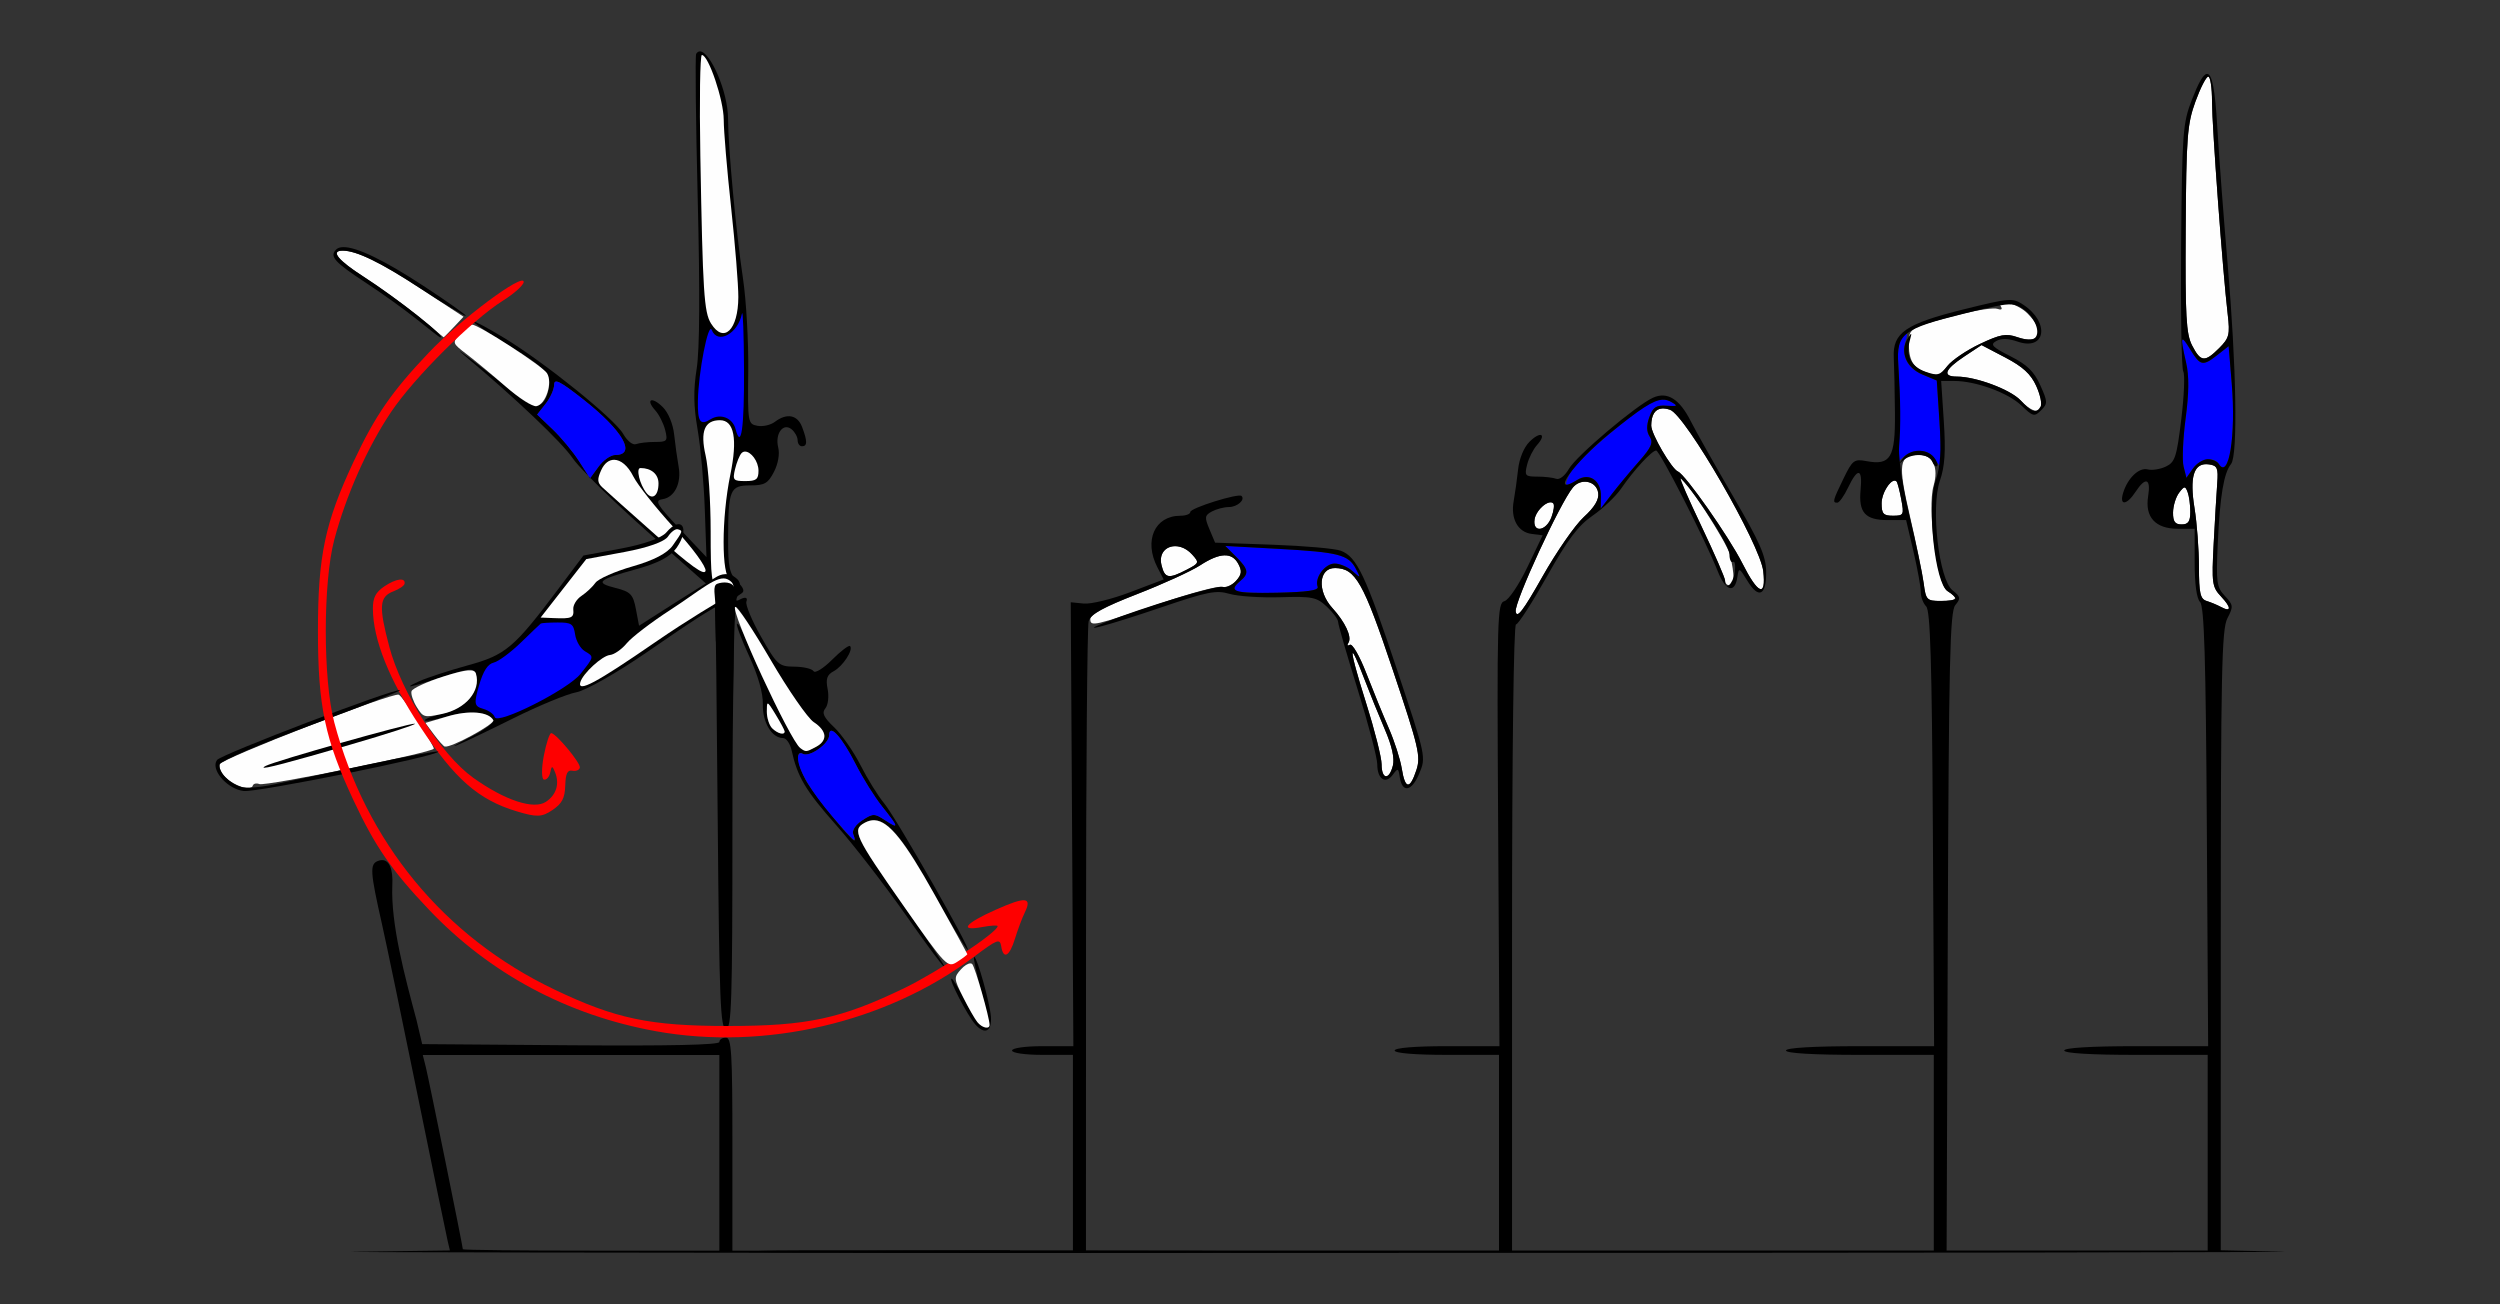 <?xml version="1.0" encoding="UTF-8" standalone="no"?>
<!-- Created with Inkscape (http://www.inkscape.org/) -->

<svg
   xmlns:dc="http://purl.org/dc/elements/1.1/"
   xmlns:cc="http://creativecommons.org/ns#"
   xmlns:rdf="http://www.w3.org/1999/02/22-rdf-syntax-ns#"
   xmlns:svg="http://www.w3.org/2000/svg"
   xmlns="http://www.w3.org/2000/svg"
   xmlns:sodipodi="http://sodipodi.sourceforge.net/DTD/sodipodi-0.dtd"
   xmlns:inkscape="http://www.inkscape.org/namespaces/inkscape"
   version="1.1"
   width="575"
   height="300"
   id="svg2"
   sodipodi:docname="ub530401.svg"
   inkscape:version="0.91 r13725">
  <rect width="100%" height="100%" fill="#333333" stroke="none"/>
  <sodipodi:namedview
     pagecolor="#bebebe"
     bordercolor="#666666"
     borderopacity="1"
     objecttolerance="10"
     gridtolerance="10"
     guidetolerance="10"
     inkscape:pageopacity="0"
     inkscape:pageshadow="2"
     inkscape:window-width="1418"
     inkscape:window-height="868"
     id="namedview1878"
     showgrid="false"
     inkscape:zoom="0.91087344"
     inkscape:cx="304.9941"
     inkscape:cy="150.05667"
     inkscape:current-layer="svg2"
     inkscape:snap-global="false"
     inkscape:window-x="0"
     inkscape:window-y="0"
     inkscape:window-maximized="0" />
  <defs
     id="defs6" />
  <g
     id="g3468"
     transform="translate(19.587,-1.1118286e-6)">
    <path
       inkscape:connector-curvature="0"
       id="path2989-6"
       d="m 146.623,135.867 c -0.498,0.024 -0.973,0.141 -1.449,0.518 -0.667,0.596 -0.295,2.431 -0.295,3.652 0.003,0.12 0.078,3.165 0.17,7.311 0.783,6.389 1.98,14.378 2.574,10.711 0.369,-2.278 0.869,-4.275 1.291,-5.766 0.102,-11.221 0.272,-12.176 0.764,-12.668 0.307,-0.307 3.894,5.15 7.969,12.129 4.075,6.979 8.544,13.432 9.932,14.342 1.388,0.909 2.523,2.32 2.523,3.133 0,1.804 -3.444,3.79 -5.305,3.059 -1.293,-0.508 -8.952,-15.541 -12.668,-24.863 -0.964,-2.419 -1.955,-4.199 -2.199,-3.955 -0.244,0.244 1.016,3.608 2.801,7.473 2.049,4.439 3.206,8.509 3.137,11.047 -0.112,4.119 2.065,7.764 4.639,7.764 0.747,0 1.636,1.268 1.975,2.818 1.333,6.106 3.222,9.283 10.215,17.164 4,4.509 11.279,13.916 16.174,20.904 4.895,6.988 8.9,12.351 8.9,11.918 0,-0.433 -4.341,-6.93 -9.646,-14.438 -11.094,-15.699 -11.83,-17.274 -8.828,-18.881 4.09,-2.189 7.677,1.411 15.535,15.596 3.988,7.199 7.646,13.335 8.131,13.635 1.373,0.848 -16.436,-30.416 -19.229,-33.756 -1.366,-1.634 -3.795,-5.552 -5.398,-8.709 -1.603,-3.157 -4.335,-7.085 -6.068,-8.73 -2.419,-2.296 -2.887,-3.309 -2.018,-4.357 0.623,-0.751 0.859,-2.738 0.523,-4.416 -0.473,-2.367 -0.162,-3.292 1.387,-4.121 2.11,-1.129 4.597,-4.956 3.764,-5.789 -0.271,-0.271 -2.13,1.145 -4.131,3.146 -2.001,2.001 -3.917,3.186 -4.26,2.631 -0.343,-0.555 -2.328,-1.022 -4.408,-1.039 -3.584,-0.029 -3.983,-0.391 -7.656,-6.859 -2.132,-3.755 -3.655,-7.405 -3.383,-8.113 0.307,-0.799 -0.074,-1.071 -1.002,-0.715 -0.303,0.116 -0.465,0.257 -0.809,0.398 -0.938,0.437 -0.805,-0.858 -1.172,-1.439 -0.249,-0.381 -0.678,-0.677 -1.264,-0.697 -0.244,-0.008 -0.48,-0.026 -0.709,-0.035 -0.172,-0.007 -0.34,-0.008 -0.506,0 z m 10.35,25.971 c 0.229,-0.097 0.737,0.714 1.861,2.559 1.125,1.845 2.047,3.576 2.047,3.844 0,0.914 -1.638,0.491 -2.871,-0.742 -0.676,-0.676 -1.227,-2.407 -1.225,-3.844 0.002,-1.117 0.01,-1.741 0.188,-1.816 z m 14.66,6.234 c 0.971,0.019 3.214,3.015 5.621,7.768 1.587,3.133 4.316,7.489 6.064,9.68 3.847,4.821 3.937,5.271 0.617,3.096 -2.379,-1.558 -2.75,-1.555 -5.203,0.053 -1.552,1.017 -2.413,2.333 -2.084,3.191 0.308,0.803 0.434,1.461 0.277,1.461 -0.806,0 -9.823,-11.228 -11.281,-14.049 -1.902,-3.678 -2.242,-6.906 -0.621,-5.904 1.501,0.928 6.104,-2.298 6.104,-4.277 0,-0.7 0.182,-1.024 0.506,-1.018 z m 32.869,52.029 c -0.022,-0.005 -0.04,-9.7e-4 -0.057,0.016 -0.206,0.206 0.552,3.753 1.684,7.881 1.132,4.128 1.819,7.746 1.527,8.037 -1.034,1.034 -2.789,-0.912 -5.314,-5.896 -1.408,-2.778 -2.79,-5.053 -3.074,-5.053 -0.762,0 3.605,8.414 5.463,10.527 2.158,2.454 3.841,1.643 3.596,-1.734 -0.232,-3.191 -3.153,-13.618 -3.824,-13.777 z m -39.449,67.492 c -10.719,0 -11.816,0.244 -11.816,0.244 0,0 1.097,0.236 11.816,0.236 12.668,0.01 33.376,0.008 47.652,0.016 l 0,-0.496 -25.184,0 -22.469,0 z"
       style="fill:#000000" />
    <path
       style="fill:#000000"
       d="m 141.407,11.819 c -0.334,-0.006 -0.633,0.175 -0.877,0.578 -0.25,0.412 -0.09,15.375 0.354,33.25 0.537,21.635 0.457,34.729 -0.238,39.168 -0.778,4.963 -0.722,8.543 0.219,14 0.695,4.033 1.438,12.282 1.65,18.332 l 0.387,11 -6.133,-6.5 c -5.358,-5.68 -5.863,-6.541 -4.014,-6.82 2.821,-0.426 4.435,-3.69 3.734,-7.545 -0.314,-1.724 -0.771,-5.012 -1.018,-7.307 -0.266,-2.472 -1.331,-5.053 -2.611,-6.334 -2.521,-2.521 -4.074,-1.848 -1.732,0.75 0.87,0.966 1.892,2.993 2.27,4.506 0.635,2.545 0.46,2.75 -2.342,2.75 -1.665,0 -3.625,0.226 -4.357,0.502 -0.755,0.284 -2.032,-0.733 -2.949,-2.35 -1.954,-3.446 -17.967,-16.359 -27.367,-22.07 -3.74,-2.272 -6.947,-3.985 -7.125,-3.807 -0.178,0.178 3.332,2.553 7.801,5.275 9.152,5.576 10.39,6.998 9.426,10.838 -1.017,4.051 -3.253,4.274 -7.424,0.74 -2.031,-1.721 -6.393,-5.18 -9.693,-7.688 -3.3,-2.508 -4.218,-3.07 -2.041,-1.25 11.53,9.639 22.359,19.928 24.824,23.584 0.537,0.797 1.872,2.276 3.68,4.133 l -2.225,-3.475 c -1.386,-2.164 -4.123,-5.463 -6.082,-7.334 l -3.564,-3.402 1.955,-2.482 c 1.075,-1.366 1.953,-3.332 1.953,-4.367 0,-1.508 1.319,-0.845 6.635,3.332 9.16,7.198 12.399,12.82 7.389,12.82 -1.022,0 -2.737,1.208 -3.812,2.684 l -1.891,2.596 c 3.34,3.401 8.222,8.016 13.178,12.406 l 13.727,12.16 c 0.833,0.738 1.62,0.758 1.762,3.932 0.021,0.46 0.029,1.107 0.041,1.691 7e-5,0.002 -6e-5,0.002 0,0.004 0.195,5.174 0.32,17.948 0.596,49.277 0.36,40.872 0.616,47.25 1.896,47.25 1.286,0 1.48,-6.096 1.48,-46.441 0,-16.425 0.111,-28.69 0.314,-36.641 0.019,-3.752 0.069,-7.758 0.221,-10.611 0.297,-5.576 0.409,-5.638 0.812,-5.953 5.9e-4,-7.2e-4 0.001,-0.001 0.002,-0.002 0.28,-0.189 0.558,-0.367 0.838,-0.58 0.628,-0.473 0.408,-1.176 -1,-2.584 -1.877,-1.877 -2.186,-3.289 -2.174,-9.938 0.02,-11.267 0.428,-12.25 5.078,-12.25 3.305,0 4.086,-0.445 5.463,-3.107 0.956,-1.849 1.356,-4.116 0.984,-5.596 -0.799,-3.185 1.139,-5.81 3.094,-4.188 0.752,0.624 1.367,1.756 1.367,2.514 0,0.758 0.45,1.377 1,1.377 1.258,0 1.265,-1.176 0.025,-4.436 -1.068,-2.809 -3.519,-3.266 -6.277,-1.172 -0.963,0.731 -2.763,1.135 -4,0.898 -2.195,-0.42 -2.244,-0.723 -2.104,-12.611 0.079,-6.699 -0.462,-16.23 -1.201,-21.18 -1.619,-10.843 -3.443,-30.334 -3.443,-36.775 0,-6.313 -4.12,-15.513 -6.459,-15.553 z"
       id="path4222"
       inkscape:connector-curvature="0"
       sodipodi:nodetypes="scssscccssssssssssssssssscccccssscccccccssscscccsssssssssssssss" />
    <path
       inkscape:connector-curvature="0"
       style="fill:#fefefe"
       d="m 141.841,12.648 c -0.418,0 -0.575,10.463 -0.348,23.25 0.557,31.422 0.846,35.932 2.465,38.523 2.926,4.685 6.244,1.468 6.271,-6.082 0.011,-2.855 -0.742,-12.166 -1.67,-20.691 -0.928,-8.525 -1.687,-17.578 -1.689,-20.117 -0.003,-4.5 -3.512,-14.883 -5.029,-14.883 z"
       id="path4268" />
    <path
       inkscape:connector-curvature="0"
       style="fill:#fefefe"
       d="m 59.218,57.648 c -2.912,0 -1.058,2.205 5.398,6.418 3.712,2.422 9.225,6.437 12.25,8.924 3.025,2.486 5.535,4.552 5.576,4.59 0.042,0.038 1.09,-1.012 2.33,-2.332 l 2.254,-2.4 -9.83,-6.443 C 67.995,60.371 62.403,57.648 59.218,57.648 Z"
       id="path4262" />
    <path
       inkscape:connector-curvature="0"
       style="fill:#fefefe"
       d="m 88.943,74.648 c -0.421,0 -1.624,0.952 -2.672,2.115 -1.891,2.099 -1.879,2.134 1.541,4.75 1.895,1.449 5.92,4.788 8.945,7.42 3.025,2.632 6.192,4.653 7.035,4.49 2.168,-0.417 3.78,-5.43 2.438,-7.578 C 105.195,84.189 90.464,74.648 88.943,74.648 Z"
       id="path4260" />
    <path
       inkscape:connector-curvature="0"
       style="fill:#fefefe"
       d="m 146.013,96.648 c -3.557,0 -4.593,2.548 -3.307,8.123 0.639,2.766 1.16,10.588 1.16,17.381 0,10.921 0.202,12.402 1.75,12.807 2.996,0.783 4.25,0.724 4.25,-0.203 0,-0.491 -0.675,-1.152 -1.5,-1.469 -2.036,-0.781 -2.026,-14.174 0.018,-24.07 1.705,-8.256 0.891,-12.568 -2.371,-12.568 z"
       id="path4254" />
    <path
       inkscape:connector-curvature="0"
       style="fill:#fefefe"
       d="m 151.786,103.862 c -0.308,-5.9e-4 -0.595,0.116 -0.834,0.377 -0.456,0.499 -1.12,2.146 -1.477,3.658 -0.598,2.536 -0.413,2.75 2.371,2.75 2.512,0 3.02,-0.399 3.02,-2.377 0,-2.198 -1.744,-4.406 -3.08,-4.408 z"
       id="path4252" />
    <path
       inkscape:connector-curvature="0"
       style="fill:#fefefe"
       d="m 121.681,105.753 c -1.17,-0.015 -2.25,0.755 -2.982,2.363 -0.959,2.104 -0.912,2.868 0.24,3.967 0.785,0.748 6.378,5.744 12.428,11.104 7.925,7.02 11.09,9.286 11.322,8.107 0.185,-0.938 -2.919,-5.175 -7.277,-9.938 -4.179,-4.567 -8.375,-9.857 -9.322,-11.756 -1.252,-2.508 -2.904,-3.828 -4.408,-3.848 z"
       id="path4250" />
    <path
       inkscape:connector-curvature="0"
       style="fill:#fefefe"
       d="m 127.718,107.648 c -1.094,0 -0.182,3.779 1.385,5.738 1.371,1.714 2.764,0.61 2.764,-2.189 0,-2.135 -1.651,-3.549 -4.148,-3.549 z"
       id="path4246" />
    <path
       inkscape:connector-curvature="0"
       style="fill:#0000fe"
       d="m 113.604,106.081 c -1.386,-2.164 -4.123,-5.464 -6.082,-7.335 l -3.563,-3.401 1.954,-2.484 c 1.075,-1.366 1.954,-3.331 1.954,-4.366 0,-1.508 1.319,-0.846 6.634,3.332 9.16,7.198 12.4,12.82 7.39,12.82 -1.022,0 -2.737,1.208 -3.812,2.684 l -1.955,2.684 z"
       id="path4236" />
    <path
       inkscape:connector-curvature="0"
       style="fill:#0000fe"
       d="m 149.575,98.641 c -0.664,-2.54 -3.472,-3.623 -5.733,-2.21 -2.382,1.488 -2.986,0.617 -2.914,-4.2 0.098,-6.532 2.406,-18.342 3.191,-16.333 1.331,3.404 6.015,0.873 6.942,-3.75 0.221,-1.1 0.435,4.646 0.477,12.769 0.07,13.573 -0.663,18.696 -1.963,13.725 z"
       id="path2991-78" />
    <path
       inkscape:connector-curvature="0"
       style="fill:#000000"
       d="m 116.187,109.927 c -0.131,-0.134 -0.231,-0.241 -0.357,-0.371 l 0.295,0.459 0.062,-0.088 z"
       id="path4220" />
    <path
       inkscape:connector-curvature="0"
       style="fill:#000000"
       d="m 59.32,56.837 c -0.71,0.018 -1.244,0.201 -1.598,0.555 -1.587,1.587 -0.387,2.918 6.998,7.758 3.655,2.395 8.896,6.165 11.646,8.375 2.75,2.21 5.112,4.042 5.25,4.07 2.133,0.444 -9.858,-9.049 -18,-14.25 -5.551,-3.546 -7.212,-5.697 -4.398,-5.697 3.174,0 8.762,2.714 17.828,8.656 5.323,3.489 10.038,6.344 10.477,6.344 0.439,0 -3.935,-3.103 -9.719,-6.896 -9.056,-5.939 -15.409,-8.99 -18.484,-8.914 z"
       id="path4216" />
    <path
       style="fill:#000000"
       d="m 68.161,197.825 c -0.251,0.016 -0.519,0.079 -0.803,0.188 -1.934,0.742 -1.825,2.437 0.932,14.635 0.932,4.125 4.587,21.675 8.121,39 3.534,17.325 6.664,32.504 6.955,33.73 l 0.527,2.23 -21.764,0.291 c -9.835,0.131 59.359,0.241 159.836,0.281 51.741,0 60,-0.268 60,-0.268 0,0 -8.257,-0.266 -60,-0.266 l -26.1,0 -47,0 0,-24.5 c 0,-21.111 -0.207,-24.5 -1.5,-24.5 -0.825,0 -1.5,0.456 -1.5,1.014 0,0.67 -11.589,0.924 -34.174,0.75 l -34.176,-0.264 -1.297,-5.5 c -2.736,-10.211 -5.926,-22.094 -5.572,-31 0.212,-3.804 -0.727,-5.933 -2.486,-5.822 z m 9.488,44.822 34.107,0 34.109,0 0,22.5 0,22.5 -29.5,0 c -16.225,0 -29.5,-0.144 -29.5,-0.32 0,-0.639 -7.849,-39.252 -8.523,-41.93 z"
       id="path4207"
       inkscape:connector-curvature="0"
       sodipodi:nodetypes="ccsscccccsccsssccccccccccsscc" />
    <path
       sodipodi:nodetypes="ssscccsssscccsccssssscssssss"
       inkscape:connector-curvature="0"
       style="fill:#000000"
       d="m 74.723,157.782 c 0.111,-0.146 0.822,-0.516 2.119,-1.104 1.775,-0.806 6.797,-2.445 11.159,-3.645 8.733,-2.401 10.623,-3.996 20.796,-17.538 l 5.802,-7.724 8.638,-1.6 c 5.239,-0.971 9.34,-2.429 10.423,-3.704 3.477,-4.098 5.55,-1.001 2.367,3.537 -1.428,2.037 -4.187,3.502 -9.22,4.893 -8.975,2.482 -9.674,3.116 -4.779,4.346 3.409,0.856 4.002,1.475 4.637,4.829 l 0.729,3.846 8.421,-5.376 c 4.632,-2.956 8.622,-5.373 9.231,-5.763 1.076,-0.69 3.111,-1.443 5.09,0.579 1.192,1.348 0.098,3.844 -2.847,5.107 -3.333,1.468 -8.391,4.855 -18.235,11.642 -6.712,4.627 -13.948,8.73 -16.08,9.117 -2.132,0.387 -8.633,3.071 -14.446,5.964 -5.813,2.893 -11.702,5.7 -13.084,6.236 -1.382,0.536 0.069,-0.33 3.224,-1.927 3.155,-1.596 5.493,-3.338 5.195,-3.87 -1.085,-1.943 -5.56,-2.321 -10.441,-0.881 -2.75,0.812 -5.133,1.239 -5.295,0.949 -0.162,-0.29 1.833,-1.037 4.431,-1.661 4.989,-1.199 8.231,-5.081 7.345,-8.796 -0.396,-1.66 -1.356,-1.626 -7.074,0.245 -5.695,1.863 -8.351,2.621 -8.107,2.3 z"
       id="path4212" />
    <path
       inkscape:connector-curvature="0"
       style="fill:#fefefe"
       d="m 30.941,175.779 c 0.36,-1.271 39.496,-16.482 41.179,-16.005 0.412,0.117 2.409,2.833 4.437,6.037 2.029,3.204 3.663,6.071 3.633,6.372 -0.087,0.87 -38.74,8.72 -40.137,8.151 -0.693,-0.282 -1.378,-0.097 -1.523,0.412 -0.357,1.261 -4.179,0.078 -6.272,-1.942 -0.94,-0.907 -1.532,-2.268 -1.317,-3.025 z"
       id="path4266" />
    <path
       inkscape:connector-curvature="0"
       style="fill:#fefefe"
       d="m 40.612,175.414 c -0.035,0.102 -0.034,0.226 0.006,0.366 0.16,0.563 1.27,0.808 2.468,0.546 5.43,-1.187 33.517,-9.658 32.747,-9.876 -0.474,-0.134 -8.038,1.854 -16.809,4.42 -8.771,2.566 -16.565,4.492 -17.322,4.277 -0.568,-0.161 -0.985,-0.041 -1.09,0.267 z"
       id="path4264" />
    <path
       inkscape:connector-curvature="0"
       style="fill:#fefefe"
       d="m 75.062,158.987 c 0.184,-0.648 3.489,-2.175 7.345,-3.395 5.27,-1.666 7.127,-1.827 7.477,-0.651 1.173,3.939 -2.302,8.09 -7.745,9.254 -4.166,0.891 -4.365,0.839 -5.862,-1.554 -0.852,-1.362 -1.399,-3.007 -1.216,-3.655 z"
       id="path4258" />
    <path
       inkscape:connector-curvature="0"
       style="fill:#fefefe"
       d="m 78.242,166.276 5.091,-1.503 c 4.975,-1.468 9.44,-1.1 10.539,0.869 0.479,0.858 -9.789,6.438 -11.17,6.069 -0.287,-0.077 -1.408,-1.332 -2.491,-2.788 z"
       id="path4256" />
    <path
       inkscape:connector-curvature="0"
       style="fill:#fefefe"
       d="m 104.76,142.037 5.251,-6.725 5.254,-6.726 8.752,-1.623 c 5.385,-0.998 9.248,-2.371 10.036,-3.566 0.704,-1.067 1.717,-1.815 2.251,-1.666 l 0.002,5.9e-4 c 1.205,0.342 1.185,0.408 -1.154,3.723 -1.275,1.806 -4.378,3.421 -9.26,4.818 -4.038,1.156 -7.877,2.852 -8.528,3.769 -0.651,0.917 -2.099,2.275 -3.219,3.018 -1.119,0.742 -1.963,2.133 -1.877,3.088 0.178,1.965 -0.33,2.19 -4.527,2.014 l -2.983,-0.125 z"
       id="path4248" />
    <path
       sodipodi:nodetypes="sssssscss"
       inkscape:connector-curvature="0"
       style="fill:#fefefe"
       d="m 113.892,156.901 c 0.566,-1.999 5.015,-6.09 6.799,-6.251 0.981,-0.089 2.724,-1.301 3.87,-2.695 1.146,-1.394 5.675,-4.859 10.066,-7.702 6.955,-4.503 10.822,-8.173 13.164,-6.997 0.773,0.388 1.56,1.12 1.245,2.111 -0.288,0.905 -1.608,2.072 -2.377,2.478 -0.647,0.341 -7.783,4.511 -15.672,9.949 -13.487,9.297 -17.802,11.597 -17.096,9.106 z"
       id="path2997-2" />
    <path
       inkscape:connector-curvature="0"
       style="fill:#fe0000"
       d="m 73.459,134.274 c -0.086,0.444 -1.227,1.219 -2.537,1.723 -3.283,1.263 -3.444,3.406 -0.964,12.774 2.812,10.619 11.942,24.862 19.312,30.126 7.282,5.201 13.94,7.392 16.731,5.505 2.387,-1.614 3.149,-4.123 2.067,-6.807 -0.617,-1.532 -0.777,-1.523 -1.097,0.063 -0.207,1.021 -0.854,1.764 -1.438,1.651 -0.584,-0.113 -0.601,-2.596 -0.036,-5.517 0.565,-2.922 1.34,-5.251 1.723,-5.177 1.254,0.242 6.76,6.903 6.561,7.936 -0.107,0.555 -0.882,0.876 -1.722,0.713 -1.142,-0.221 -1.555,0.641 -1.638,3.417 -0.087,2.895 -0.736,4.134 -2.95,5.631 -2.437,1.648 -3.604,1.688 -8.243,0.285 -8.801,-2.662 -14.226,-7.425 -22.195,-19.487 -7.106,-10.755 -10.809,-19.989 -10.856,-27.067 -0.017,-2.566 0.62,-3.813 2.645,-5.183 2.676,-1.809 4.928,-2.094 4.636,-0.586 z"
       id="path2993-25" />
    <path
       inkscape:connector-curvature="0"
       style="fill:#0000fe"
       d="m 114.924,149.773 c -0.996,-0.586 -2.001,-2.313 -2.233,-3.838 -0.375,-2.455 -0.834,-2.772 -4.006,-2.762 -1.971,0.006 -3.722,0.114 -3.893,0.239 -0.17,0.125 -2.227,2.091 -4.57,4.369 -2.343,2.277 -5.157,4.354 -6.252,4.616 -1.39,0.331 -2.409,1.911 -3.37,5.225 -1.224,4.222 -1.121,4.823 0.933,5.404 1.27,0.36 2.47,1.217 2.666,1.904 0.541,1.899 16.858,-6.322 19.74,-9.946 3.165,-3.979 3.156,-3.933 0.985,-5.211 z"
       id="path4238" />
    <path
       inkscape:connector-curvature="0"
       style="fill:#000000"
       d="m 30.098,175.225 c 0.058,-0.151 0.136,-0.295 0.236,-0.43 0.986,-1.318 40.662,-16.464 42.076,-16.063 0.409,0.116 -8.665,3.685 -20.165,7.931 -11.5,4.246 -21.086,8.343 -21.302,9.107 -0.467,1.648 2.217,4.455 5.019,5.249 1.098,0.311 4.365,0.063 7.26,-0.552 2.895,-0.615 12.667,-2.687 21.716,-4.605 9.049,-1.918 16.387,-3.258 16.308,-2.979 -0.297,1.048 -41.604,9.398 -44.765,9.049 -3.579,-0.395 -7.26,-4.436 -6.383,-6.707 z"
       id="path4218" />
    <path
       inkscape:connector-curvature="0"
       style="fill:#000000"
       d="m 41.028,176.499 c 0.036,-0.07 0.2,-0.183 0.488,-0.336 2.143,-1.141 33.373,-9.98 34.317,-9.712 0.474,0.134 -6.21,2.305 -14.854,4.823 -14.169,4.127 -20.207,5.715 -19.952,5.226 z"
       id="path4214" />
    <path
       inkscape:connector-curvature="0"
       style="fill:#fe0000"
       d="m 131.208,237.168 c -20.349,-3.692 -38.184,-13.254 -52.15,-27.956 -8.592,-9.045 -12.349,-14.489 -17.325,-25.108 -6.596,-14.075 -8.193,-21.668 -8.193,-38.957 0,-17.289 1.597,-24.882 8.193,-38.957 4.976,-10.618 8.732,-16.062 17.325,-25.108 7.243,-7.625 21.81,-18.477 21.807,-16.245 -9.8e-4,0.72 -2.138,2.654 -4.75,4.296 -7.204,4.531 -20.442,17.709 -25.776,25.659 -5.418,8.075 -10.334,19.138 -13.043,29.355 -2.604,9.816 -2.604,32.184 0,42 7.315,27.578 25.21,49.291 50.643,61.45 14.07,6.727 21.954,8.381 39.928,8.381 18.201,0 25.97,-1.668 40.5,-8.695 7.748,-3.748 21.5,-12.873 21.5,-14.266 0,-0.253 -1.575,-0.165 -3.5,0.196 -5.466,1.025 -4.077,-0.784 3.044,-3.965 6.925,-3.094 8.451,-2.945 6.694,0.651 -0.604,1.237 -1.615,3.936 -2.246,5.998 -1.259,4.115 -2.674,4.884 -3.173,1.724 -0.288,-1.826 -0.91,-1.582 -6.32,2.485 -20.08,15.094 -48.052,21.617 -73.158,17.062 z"
       id="path4242" />
    <path
       style="color:#000000;clip-rule:nonzero;display:inline;overflow:visible;visibility:visible;opacity:1;isolation:auto;mix-blend-mode:normal;color-interpolation:sRGB;color-interpolation-filters:linearRGB;solid-color:#000000;solid-opacity:1;fill:#000000;fill-opacity:1;fill-rule:evenodd;stroke:none;stroke-width:3;stroke-linecap:round;stroke-linejoin:round;stroke-miterlimit:4;stroke-dasharray:none;stroke-dashoffset:0;stroke-opacity:1;color-rendering:auto;image-rendering:auto;shape-rendering:auto;text-rendering:auto;enable-background:accumulate"
       d="m 145.035,140.366 c -0.121,-3.598 -0.809,-5.66 0.364,-6.104 1.172,-0.445 3.638,-0.606 4.002,1.172 0.364,1.779 0.323,3.76 0.081,5.094 -0.243,1.334 -4.083,2.911 -4.447,-0.162 z"
       id="path4313"
       inkscape:connector-curvature="0" />
    <path
       sodipodi:nodetypes="csssscccsscccsssssccsssscc"
       style="fill:#fefefe"
       d="m 149.507,139.586 c -1.215,0.751 12.598,30.719 14.959,32.455 1.322,0.972 1.32,0.973 3.652,-0.275 2.703,-1.446 2.49,-3.684 -0.541,-5.67 -1.388,-0.909 -5.851,-7.352 -9.918,-14.316 -4.067,-6.965 -7.735,-12.451 -8.152,-12.193 z m 7.467,22.252 c -0.178,0.075 -0.188,0.701 -0.189,1.818 -0.002,1.437 0.548,3.166 1.225,3.842 1.233,1.233 2.869,1.656 2.869,0.742 0,-0.268 -0.92,-1.997 -2.045,-3.842 -1.125,-1.845 -1.631,-2.657 -1.859,-2.561 z m 24.609,26.824 c -0.759,-0.044 -1.5,0.153 -2.254,0.557 -3.033,1.623 -2.377,3.023 9.035,19.32 9.663,13.799 9.974,14.123 12.221,12.674 1.268,-0.818 2.307,-1.605 2.307,-1.75 0,-0.145 -3.434,-6.393 -7.631,-13.885 -6.732,-12.016 -10.387,-16.726 -13.678,-16.916 z m 21.996,32.918 c -0.547,0.017 -1.378,0.521 -2.115,1.336 -1.706,1.885 -1.684,2.18 0.457,6.428 1.234,2.449 2.705,5.028 3.27,5.732 1.066,1.331 2.824,1.744 2.824,0.662 0,-1.652 -3.328,-13.312 -3.998,-14.006 -0.105,-0.109 -0.255,-0.158 -0.438,-0.152 z"
       id="path2997-1"
       inkscape:connector-curvature="0" />
    <path
       inkscape:connector-curvature="0"
       d="m 171.988,187.932 c -4.994,-5.785 -8.035,-10.923 -8.035,-13.577 0,-0.907 0.481,-1.351 1.07,-0.987 1.501,0.928 6.103,-2.296 6.103,-4.276 0,-2.801 2.917,0.412 6.127,6.748 1.587,3.133 4.316,7.49 6.065,9.681 3.847,4.821 3.936,5.27 0.617,3.095 -2.379,-1.558 -2.751,-1.555 -5.204,0.053 -1.552,1.017 -2.411,2.334 -2.082,3.192 0.886,2.31 0.291,1.808 -4.662,-3.929 z"
       id="path2991-7"
       style="fill:#0000fe"
       sodipodi:nodetypes="csssssssssc" />
    <g
       transform="translate(-44,-291.491)"
       id="g3392">
      <path
         inkscape:connector-curvature="0"
         d="m 346.819,468.258 c -0.339,-2.12 -1.678,-6.282 -2.975,-9.25 -1.297,-2.968 -3.618,-8.644 -5.158,-12.615 -1.58,-4.076 -3.238,-6.947 -3.807,-6.596 -0.566,0.35 -0.701,0.126 -0.307,-0.511 0.817,-1.322 -0.769,-4.717 -3.711,-7.947 -3.555,-3.902 -3.184,-9.253 0.637,-9.195 4.693,0.071 6.483,3.232 13.245,23.389 6.02,17.945 6.483,19.913 5.432,23.097 -1.495,4.53 -2.59,4.408 -3.354,-0.373 z m -4.639,-0.981 c 0,-1.559 -1.605,-7.904 -3.567,-14.1 -3.931,-12.413 -4.19,-15.452 -0.492,-5.768 1.303,3.412 3.477,8.772 4.832,11.912 1.613,3.738 2.244,6.587 1.826,8.25 -0.86,3.426 -2.599,3.229 -2.599,-0.295 z m -67,-33.443 c 0,-0.995 3.672,-2.939 10.75,-5.693 5.912,-2.3 12.428,-5.272 14.479,-6.606 4.574,-2.973 7.35,-3.081 8.816,-0.341 0.882,1.648 0.773,2.461 -0.522,3.892 -0.9,0.995 -2.398,1.623 -3.33,1.396 -0.931,-0.227 -7.093,1.42 -13.693,3.66 -15.91,5.399 -16.5,5.531 -16.5,3.692 z m 97.839,-1.703 c -0.321,-2.158 10.188,-24.937 13.154,-28.51 1.881,-2.267 5.435,-1.517 5.825,1.23 0.219,1.544 -0.813,3.275 -3.325,5.576 -2.004,1.836 -6.269,7.983 -9.479,13.66 -4.488,7.939 -5.914,9.797 -6.175,8.044 z m 162.161,-1.064 c -0.825,-0.446 -2.288,-1.054 -3.25,-1.351 -1.456,-0.45 -1.751,-1.764 -1.758,-7.822 -0.004,-4.005 -0.465,-10.103 -1.025,-13.551 -1.192,-7.345 -0.127,-10.537 3.35,-10.042 1.889,0.269 2.142,0.848 1.88,4.311 -0.167,2.2 -0.535,8.438 -0.819,13.862 -0.482,9.21 -0.368,10.02 1.723,12.246 2.397,2.551 2.348,3.671 -0.102,2.347 z m -68.315,-5.405 c -0.291,-2.228 -1.713,-9.151 -3.159,-15.385 -2.84,-12.242 -2.56,-14.165 2.061,-14.165 3.225,0 4.593,2.896 3.365,7.122 -1.508,5.188 0.819,22.718 3.214,24.214 2.674,1.67 2.265,2.264 -1.559,2.264 -3.211,0 -3.421,-0.217 -3.922,-4.05 z m -41.731,-4.642 c -3.082,-6.106 -13.123,-20.421 -14.775,-21.065 -1.456,-0.568 -6.18,-8.672 -6.164,-10.573 0.029,-3.306 1.546,-4.584 4.324,-3.642 3.556,1.206 20.741,30.963 21.439,37.122 0.692,6.104 -1.173,5.392 -4.825,-1.842 z m -3.954,4.016 c 0,-0.592 -2.444,-6.216 -5.43,-12.5 -2.987,-6.284 -5.292,-11.425 -5.123,-11.425 1.176,0 11.033,15.17 11.689,17.99 1.106,4.753 1.062,7.01 -0.136,7.01 -0.55,0 -1,-0.484 -1,-1.075 z m -129.616,-3.532 c -1.086,-4.325 3.816,-6.039 7.051,-2.465 1.678,1.854 1.629,1.988 -1.295,3.5 -4.149,2.146 -4.996,1.993 -5.756,-1.035 z m 85.797,-10.541 c 0.328,-2.203 3.268,-4.737 4.3,-3.705 0.317,0.317 0.124,1.763 -0.427,3.215 -1.232,3.24 -4.34,3.634 -3.872,0.491 z m 146.851,-1.602 c 0.018,-1.512 0.639,-3.551 1.382,-4.529 1.213,-1.599 1.413,-1.616 1.968,-0.168 0.34,0.886 0.618,2.924 0.618,4.529 0,2.252 -0.457,2.918 -2,2.918 -1.523,0 -1.992,-0.656 -1.968,-2.75 z m -67.032,-2.128 c 0,-2.544 2.407,-6.058 3.435,-5.015 0.213,0.216 0.702,2.08 1.087,4.143 0.664,3.555 0.565,3.75 -1.911,3.75 -2.21,0 -2.611,-0.442 -2.611,-2.878 z m 31.983,-23.641 c -2.365,-2.518 -10.294,-5.482 -14.665,-5.482 -3.422,0 -2.83,-1.633 1.673,-4.613 l 3.991,-2.641 5.462,2.86 c 4.043,2.117 5.893,3.816 7.121,6.54 2.591,5.746 0.505,7.688 -3.583,3.336 z m -22.235,-6.645 c -2.73,-0.997 -3.696,-3.121 -3.445,-7.58 0.136,-2.412 1.18,-2.892 12.571,-5.767 3.506,-0.885 7.016,-1.362 7.802,-1.061 0.792,0.304 1.156,0.108 0.817,-0.441 -1.286,-2.081 3.717,-0.87 6.053,1.466 4.24,4.24 2.925,7.303 -2.347,5.465 -2.559,-0.892 -3.899,-0.647 -8.59,1.573 -3.057,1.446 -6.422,3.727 -7.477,5.069 -1.055,1.341 -2.079,2.403 -2.275,2.36 -0.196,-0.043 -1.595,-0.531 -3.108,-1.084 z m 61.677,-5.983 c -1.381,-2.67 -1.605,-6.713 -1.482,-26.75 0.13,-21.225 0.355,-24.184 2.235,-29.354 1.15,-3.163 2.48,-5.75 2.956,-5.75 0.476,0 0.866,2.592 0.866,5.76 0,5.759 2.461,39.136 3.607,48.928 0.545,4.657 0.345,5.45 -1.955,7.75 -3.318,3.318 -4.256,3.23 -6.228,-0.584 z"
         id="path2997-8"
         style="fill:#fefefe"
         sodipodi:nodetypes="ssscsssssssssssssssssssssssssssscsssssssssssssssssssssssssssssssssssssssscsssssscsssssssssssscsssssssss" />
      <path
         inkscape:connector-curvature="0"
         d="m 308.18,427.194 c 0,-0.461 0.675,-1.398 1.5,-2.082 2.067,-1.715 1.894,-2.697 -0.982,-5.573 l -2.482,-2.482 12.232,0.671 c 13.845,0.759 16.114,1.343 17.816,4.586 1.172,2.233 1.15,2.248 -0.768,0.548 -1.086,-0.963 -2.935,-1.75 -4.11,-1.75 -2.24,0 -4.679,3.321 -3.914,5.328 0.32,0.839 -2.361,1.232 -9.423,1.382 -5.428,0.115 -9.87,-0.167 -9.87,-0.628 z m 84.446,-21.523 c 0.07,-3.64 -2.645,-5.541 -5.429,-3.802 -2.951,1.843 -3.227,1.549 -1.563,-1.668 1.551,-2.999 14.797,-14.335 18.975,-16.239 1.666,-0.759 2.896,-0.761 4.212,-0.007 1.603,0.918 1.453,1.036 -1.089,0.861 -2.409,-0.166 -3.134,0.309 -3.962,2.599 -0.703,1.944 -0.68,3.323 0.074,4.5 0.88,1.374 0.397,2.477 -2.538,5.794 -1.994,2.253 -4.774,5.598 -6.179,7.432 l -2.554,3.335 0.054,-2.806 z m 134.01,-6.877 c -0.36,-1.433 -0.148,-6.407 0.47,-11.054 0.773,-5.81 0.812,-9.803 0.123,-12.788 -1.439,-6.242 -1.287,-6.742 0.939,-3.09 2.319,3.804 2.893,3.917 6.286,1.248 l 2.545,-2.002 0.715,8.582 c 0.994,11.935 -0.668,22.252 -2.981,18.509 -1.113,-1.801 -4.343,-1.227 -5.942,1.057 l -1.502,2.144 z m -57.253,-1.727 c -1.508,-2.415 -4.92,-2.522 -7.45,-0.232 -1.84,1.665 -1.878,1.623 -1.137,-1.25 0.678,-2.63 0.733,-9.959 0.162,-21.722 -0.1,-2.062 0.409,-4.312 1.132,-5 1.072,-1.021 1.189,-0.838 0.634,0.999 -1.058,3.501 0.346,6.306 3.897,7.79 l 3.249,1.358 0.639,9.733 c 0.352,5.353 0.516,9.855 0.366,10.006 -0.15,0.15 -0.822,-0.607 -1.494,-1.682 z"
         id="path2991-0"
         style="fill:#0000fe"
         sodipodi:nodetypes="ssscssssssscssscsscsscccssssscssscsssssssscsss" />
      <path
         sodipodi:nodetypes="csscsscsssscssccsssccccccsssccsssssssssssssssssccssccssscccccssssssscssssssssssssscccsscsssccccccssssssssssssssssssscccssssscccccccsssccccccsccsssssssccsssssssscsssssssscccsssssscssscccsssccsccssscccsscccscsssccssccscccsscscsssssccssssscsccccscsssccccsssccsssssccssscsccssscccsssssssccsssccssssscssccsssssc"
         inkscape:connector-curvature="0"
         style="fill:#000000"
         d="m 531.973,308.494 c -0.845,0.105 -1.948,2.116 -3.418,5.912 -2.107,5.441 -2.259,7.493 -2.486,33.561 -0.133,15.271 0.088,28.298 0.492,28.951 0.404,0.653 0.201,5.594 -0.451,10.979 -1.059,8.739 -1.441,9.909 -3.559,10.908 -1.304,0.616 -3.176,0.91 -4.16,0.652 -1.995,-0.522 -4.617,1.98 -5.66,5.404 -0.918,3.014 0.819,2.862 2.857,-0.25 2.319,-3.539 3.563,-3.098 2.895,1.023 -0.778,4.796 1.68,7.477 6.854,7.477 l 3.844,0 0,7.801 c 0,4.907 0.464,8.263 1.25,9.049 0.959,0.958 1.32,13.002 1.551,51.699 l 0.303,50.451 -16.553,0 c -10.367,0 -16.551,0.374 -16.551,1 0,0.626 6.167,1 16.5,1 l 16.5,0 0,22.5 0,22.5 -30.025,0 -30.023,0 0.273,-73.346 c 0.234,-62.333 0.494,-73.611 1.727,-75.096 1.288,-1.552 1.218,-1.932 -0.635,-3.402 -3.139,-2.492 -5.045,-19.01 -2.908,-25.211 1.135,-3.295 1.359,-6.69 0.9,-13.664 l -0.609,-9.281 2.992,0 c 4.964,0 12.404,2.717 15.459,5.645 2.68,2.567 2.992,2.643 4.535,1.1 1.543,-1.543 1.529,-1.942 -0.201,-5.779 -1.424,-3.158 -3.024,-4.711 -6.852,-6.65 -4.222,-2.139 -4.728,-2.681 -3.262,-3.502 1.144,-0.64 2.804,-0.598 4.879,0.125 6.518,2.272 7.538,-4.409 1.297,-8.498 -2.414,-1.582 -3.117,-1.526 -13.654,1.088 -13.397,3.324 -16.377,5.376 -16.094,11.09 0.106,2.135 0.228,7.915 0.27,12.844 0.086,10.176 -1.009,12.016 -6.537,10.979 -2.849,-0.535 -3.225,-0.25 -5.299,4.02 -2.478,5.101 -2.591,5.541 -1.418,5.541 0.448,0 1.566,-1.575 2.484,-3.5 2.21,-4.635 3.343,-4.429 2.871,0.52 -0.502,5.263 1.04,6.98 6.27,6.98 l 4.195,0 1.695,7.25 c 0.933,3.987 1.691,8.173 1.684,9.301 -0.007,1.127 0.549,2.612 1.236,3.299 0.959,0.958 1.316,12.885 1.535,51.199 l 0.287,49.951 -17.037,0 c -10.69,0 -17.035,0.372 -17.035,1 0,0.627 6.333,1 17,1 l 17,0 0,22.5 0,22.5 -48.5,0 -48.5,0 0,-72 c 0,-42.506 0.372,-72 0.908,-72 0.5,0 3.697,-4.96 7.105,-11.023 4.8,-8.539 7.172,-11.695 10.525,-14.002 2.381,-1.638 5.332,-4.44 6.557,-6.227 2.877,-4.194 7.064,-8.748 8.047,-8.748 0.825,0 11.363,20.661 14.193,27.826 1.804,4.569 3.926,5.145 4.5,1.223 0.319,-2.181 0.432,-2.137 2.279,0.9 2.603,4.281 4.398,3.432 4.332,-2.049 -0.044,-3.617 -1.4,-6.714 -7.623,-17.4 -4.164,-7.15 -8.53,-14.898 -9.701,-17.217 -2.608,-5.165 -5.427,-6.92 -8.711,-5.424 -3.946,1.798 -17.647,13.389 -19.326,16.35 -0.895,1.578 -2.166,2.576 -2.918,2.293 -0.732,-0.276 -2.693,-0.502 -4.357,-0.502 -2.801,0 -2.975,-0.205 -2.34,-2.75 0.377,-1.512 1.397,-3.54 2.268,-4.506 2.342,-2.598 0.788,-3.271 -1.732,-0.75 -1.281,1.281 -2.344,3.862 -2.609,6.334 -0.247,2.295 -0.706,5.582 -1.02,7.307 -0.737,4.053 0.963,7.15 4.145,7.549 l 2.523,0.316 -3.529,7.346 c -1.959,4.077 -4.304,7.548 -5.271,7.801 -1.634,0.427 -1.725,3.65 -1.443,51.404 l 0.301,50.949 -12.051,0 c -7.367,0 -12.051,0.389 -12.051,1 0,0.611 4.667,1 12,1 l 12,0 0,22.5 0,22.5 -47.5,0 -47.5,0 0.014,-71.25 c 0.008,-39.188 0.278,-72.233 0.6,-73.434 0.452,-1.684 3.023,-3.131 11.236,-6.326 5.858,-2.279 12.328,-5.233 14.379,-6.566 4.574,-2.973 7.35,-3.08 8.816,-0.34 0.885,1.653 0.77,2.464 -0.559,3.932 -0.921,1.017 -2.261,1.625 -2.979,1.35 -1.231,-0.473 -18.308,4.665 -27.008,8.125 -6.982,2.777 0.555,0.764 13,-3.473 10.429,-3.55 12.458,-3.949 15.5,-3.055 1.925,0.566 7.172,0.918 11.66,0.783 7.435,-0.224 8.39,-0.031 10.75,2.178 1.425,1.333 2.59,2.916 2.59,3.516 0,0.6 2.025,7.601 4.5,15.561 2.475,7.959 4.5,15.69 4.5,17.178 0,3.4 1.904,4.676 3.572,2.395 1.169,-1.599 1.293,-1.559 1.598,0.518 0.548,3.739 2.739,3.37 4.467,-0.752 1.608,-3.838 1.608,-3.838 -5.098,-23.959 -7.226,-21.684 -9.233,-25.932 -12.92,-27.334 -1.309,-0.498 -8.352,-1.119 -15.65,-1.381 l -13.271,-0.477 -1.297,-3.086 c -1.161,-2.762 -1.099,-3.192 0.586,-4.094 1.036,-0.554 2.785,-1.008 3.889,-1.008 1.902,0 3.801,-1.658 2.914,-2.545 -0.698,-0.698 -11.789,2.768 -11.789,3.684 0,0.473 -1.025,0.861 -2.277,0.861 -5.917,0 -8.467,5.728 -5.287,11.877 l 1.438,2.777 -7.688,2.922 c -4.227,1.608 -9.036,2.788 -10.686,2.623 l -3,-0.299 0.301,51.049 0.301,51.051 -7.051,0 c -4.034,0 -7.051,0.428 -7.051,1 0,0.571 3,1 7,1 l 7,0 0,22.5 0,22.5 -19.66,0 c -31.045,0 -40,0.266 -40,0.266 0,0 8.955,0.266 40,0.266 23.341,0.011 47.447,0.021 74.16,0.021 130.9,0.004 231.588,-0.132 223.75,-0.301 l -14.25,-0.307 0.006,-71.223 c 0.005,-61.724 0.21,-71.611 1.525,-74.133 1.413,-2.71 1.372,-3.062 -0.576,-5.137 -1.906,-2.029 -2.052,-3.108 -1.637,-12.09 0.507,-10.969 1.378,-16.165 3.059,-18.275 1.585,-1.99 1.228,-22.481 -0.801,-46.088 -0.922,-10.725 -1.992,-24.9 -2.377,-31.5 -0.487,-8.356 -1.172,-12.271 -2.406,-12.117 z m 0.342,0.617 c 0.476,0 0.865,2.592 0.865,5.76 0,5.759 2.461,39.136 3.607,48.928 0.545,4.657 0.345,5.45 -1.955,7.75 -3.318,3.318 -4.255,3.231 -6.227,-0.582 -1.381,-2.67 -1.605,-6.713 -1.482,-26.75 0.13,-21.225 0.355,-24.185 2.234,-29.355 1.15,-3.163 2.481,-5.75 2.957,-5.75 z m -45.252,52.402 c 1.037,0.068 1.698,0.403 2.543,0.957 2.724,1.785 4.244,5.372 2.861,6.754 -0.55,0.55 -2.145,0.484 -4.016,-0.168 -2.648,-0.923 -3.922,-0.697 -8.664,1.547 -3.057,1.446 -6.417,3.722 -7.467,5.057 -1.697,2.158 -2.251,2.308 -4.984,1.355 -3.357,-1.17 -4.633,-3.654 -3.676,-7.154 0.549,-2.01 0.493,-2.055 -0.523,-0.428 -1.83,2.931 -0.278,6.647 3.424,8.193 l 3.311,1.383 0.613,9.33 c 0.46,7.002 0.239,10.419 -0.887,13.686 -2.043,5.931 -0.131,23.624 2.748,25.422 1.009,0.63 1.834,1.397 1.834,1.705 0,0.308 -1.527,0.559 -3.393,0.559 -3.211,0 -3.42,-0.215 -3.922,-4.049 -0.291,-2.228 -1.767,-9.226 -3.277,-15.551 -1.084,-4.539 -1.859,-8.876 -2.203,-12.086 0.135,-0.089 0.391,-0.306 0.793,-0.664 1.951,-1.739 5.944,-1.564 6.656,0.293 0.326,0.849 0.826,1.311 1.111,1.025 0.285,-0.285 -0.05,-1.207 -0.746,-2.045 -1.701,-2.05 -5.467,-1.929 -7.098,0.227 -0.422,0.558 -0.63,0.856 -0.73,1.031 -0.165,-1.579 -0.231,-2.899 -0.158,-3.781 0.398,-4.835 0.341,-10.345 -0.195,-18.838 -0.445,-7.043 0.986,-8.144 15.119,-11.65 6.421,-1.593 9.197,-2.222 10.926,-2.109 z m 39.334,8.072 c 0.22,-0.125 0.799,0.678 1.773,2.275 2.319,3.804 2.892,3.917 6.285,1.248 L 537,371.107 l 0.715,8.582 c 0.994,11.935 -0.667,22.253 -2.98,18.51 -0.37,-0.598 -1.52,-1.088 -2.557,-1.088 -1.036,0 -2.561,0.965 -3.387,2.145 l -1.5,2.143 -0.654,-2.605 c -0.36,-1.433 -0.15,-6.406 0.469,-11.053 0.773,-5.81 0.813,-9.804 0.125,-12.789 -0.81,-3.511 -1.117,-5.205 -0.834,-5.365 z m -46.234,1.271 5.463,2.859 c 4.043,2.117 5.892,3.816 7.121,6.541 0.913,2.024 1.358,4.17 0.988,4.768 -1.012,1.637 -1.972,1.337 -4.572,-1.432 -2.365,-2.518 -10.294,-5.482 -14.664,-5.482 -3.422,0 -2.829,-1.633 1.674,-4.613 z m -73.332,12.564 c 0.727,-0.027 1.355,0.169 1.99,0.533 1.603,0.918 1.455,1.035 -1.088,0.859 -2.409,-0.166 -3.135,0.31 -3.963,2.6 -0.703,1.944 -0.68,3.323 0.074,4.5 0.88,1.374 0.396,2.478 -2.539,5.795 -1.994,2.253 -4.773,5.597 -6.178,7.432 l -2.555,3.336 0.055,-2.807 c 0.07,-3.64 -2.645,-5.54 -5.43,-3.801 -6.508,4.065 -0.974,-3.837 7.5,-10.707 6.873,-5.573 9.951,-7.659 12.133,-7.74 z m -0.154,2.025 c 0.533,-0.039 1.149,0.057 1.844,0.293 3.556,1.206 20.742,30.962 21.439,37.121 0.692,6.104 -1.174,5.392 -4.826,-1.842 -3.082,-6.106 -13.121,-20.42 -14.773,-21.064 -1.456,-0.568 -6.181,-8.673 -6.164,-10.574 0.021,-2.479 0.88,-3.817 2.48,-3.934 z m 125.197,12.805 c 0.199,0.002 0.408,0.018 0.625,0.049 1.89,0.269 2.141,0.848 1.879,4.311 -0.167,2.2 -0.535,8.439 -0.818,13.863 -0.482,9.21 -0.369,10.02 1.723,12.246 2.397,2.551 2.349,3.67 -0.102,2.346 -0.825,-0.446 -2.288,-1.054 -3.25,-1.352 -1.456,-0.45 -1.752,-1.764 -1.758,-7.822 -0.004,-4.005 -0.464,-10.103 -1.023,-13.551 -1.117,-6.886 -0.253,-10.12 2.725,-10.09 z m -120.885,3.32 c 0.014,-0.007 0.039,0.007 0.072,0.041 3.61,3.689 11.119,15.362 11.119,17.285 0,1.282 0.37,2.103 0.82,1.824 0.451,-0.278 0.623,0.82 0.385,2.441 -0.402,2.741 -2.205,4.271 -2.205,1.871 0,-0.592 -2.497,-6.328 -5.549,-12.748 -2.861,-6.019 -4.848,-10.616 -4.643,-10.715 z m 49.184,0.459 c 0.164,-10e-4 0.315,0.057 0.443,0.188 0.213,0.216 0.703,2.08 1.088,4.143 0.664,3.555 0.563,3.75 -1.912,3.75 -2.21,0 -2.611,-0.442 -2.611,-2.877 0,-2.226 1.843,-5.195 2.992,-5.203 z m -71.432,0.258 c 1.535,-0.092 3.014,0.844 3.258,2.561 0.219,1.544 -0.812,3.275 -3.324,5.576 -2.004,1.836 -6.271,7.983 -9.48,13.66 -4.488,7.939 -5.913,9.798 -6.174,8.045 -0.321,-2.158 10.187,-24.937 13.152,-28.51 0.706,-0.85 1.647,-1.277 2.568,-1.332 z m 138.084,1.316 c 0.271,-0.023 0.461,0.335 0.738,1.059 0.34,0.886 0.617,2.924 0.617,4.529 0,2.252 -0.457,2.918 -2,2.918 -1.523,0 -1.993,-0.656 -1.969,-2.75 0.018,-1.512 0.64,-3.551 1.383,-4.529 0.606,-0.799 0.959,-1.203 1.23,-1.227 z M 380.908,407.029 c 0.298,-0.032 0.559,0.035 0.752,0.229 0.317,0.317 0.124,1.764 -0.428,3.215 -1.232,3.24 -4.339,3.633 -3.871,0.49 0.266,-1.79 2.256,-3.797 3.547,-3.934 z m -74.691,10.027 12.232,0.672 c 13.845,0.759 16.114,1.343 17.816,4.586 1.172,2.233 1.149,2.247 -0.77,0.547 -1.086,-0.963 -2.935,-1.75 -4.109,-1.75 -2.24,0 -4.679,3.321 -3.914,5.328 0.32,0.839 -2.362,1.233 -9.424,1.383 -9.761,0.207 -11.288,-0.288 -8.369,-2.711 2.067,-1.715 1.895,-2.697 -0.98,-5.572 z m -11.541,0.051 c 1.278,-0.006 2.726,0.591 3.939,1.932 1.678,1.854 1.629,1.988 -1.295,3.5 -4.149,2.146 -4.996,1.993 -5.756,-1.035 -0.678,-2.703 0.981,-4.387 3.111,-4.396 z m 36.822,5.037 c 4.693,0.071 6.482,3.232 13.244,23.389 6.02,17.945 6.483,19.913 5.432,23.098 -1.495,4.53 -2.589,4.408 -3.354,-0.373 -0.339,-2.12 -1.679,-6.282 -2.977,-9.25 -1.297,-2.968 -3.619,-8.645 -5.158,-12.615 -1.58,-4.076 -3.237,-6.947 -3.807,-6.596 -0.566,0.35 -0.7,0.127 -0.307,-0.51 0.817,-1.322 -0.768,-4.718 -3.711,-7.947 -3.555,-3.902 -3.185,-9.254 0.637,-9.195 z m 4.057,19.537 c 0.215,-0.041 1.064,1.793 2.566,5.727 1.303,3.412 3.477,8.774 4.832,11.914 1.613,3.738 2.244,6.587 1.826,8.25 -0.86,3.426 -2.6,3.228 -2.6,-0.295 0,-1.559 -1.605,-7.904 -3.566,-14.1 -2.334,-7.37 -3.373,-11.436 -3.059,-11.496 z"
         id="path2989-7" />
    </g>
  </g>
</svg>
